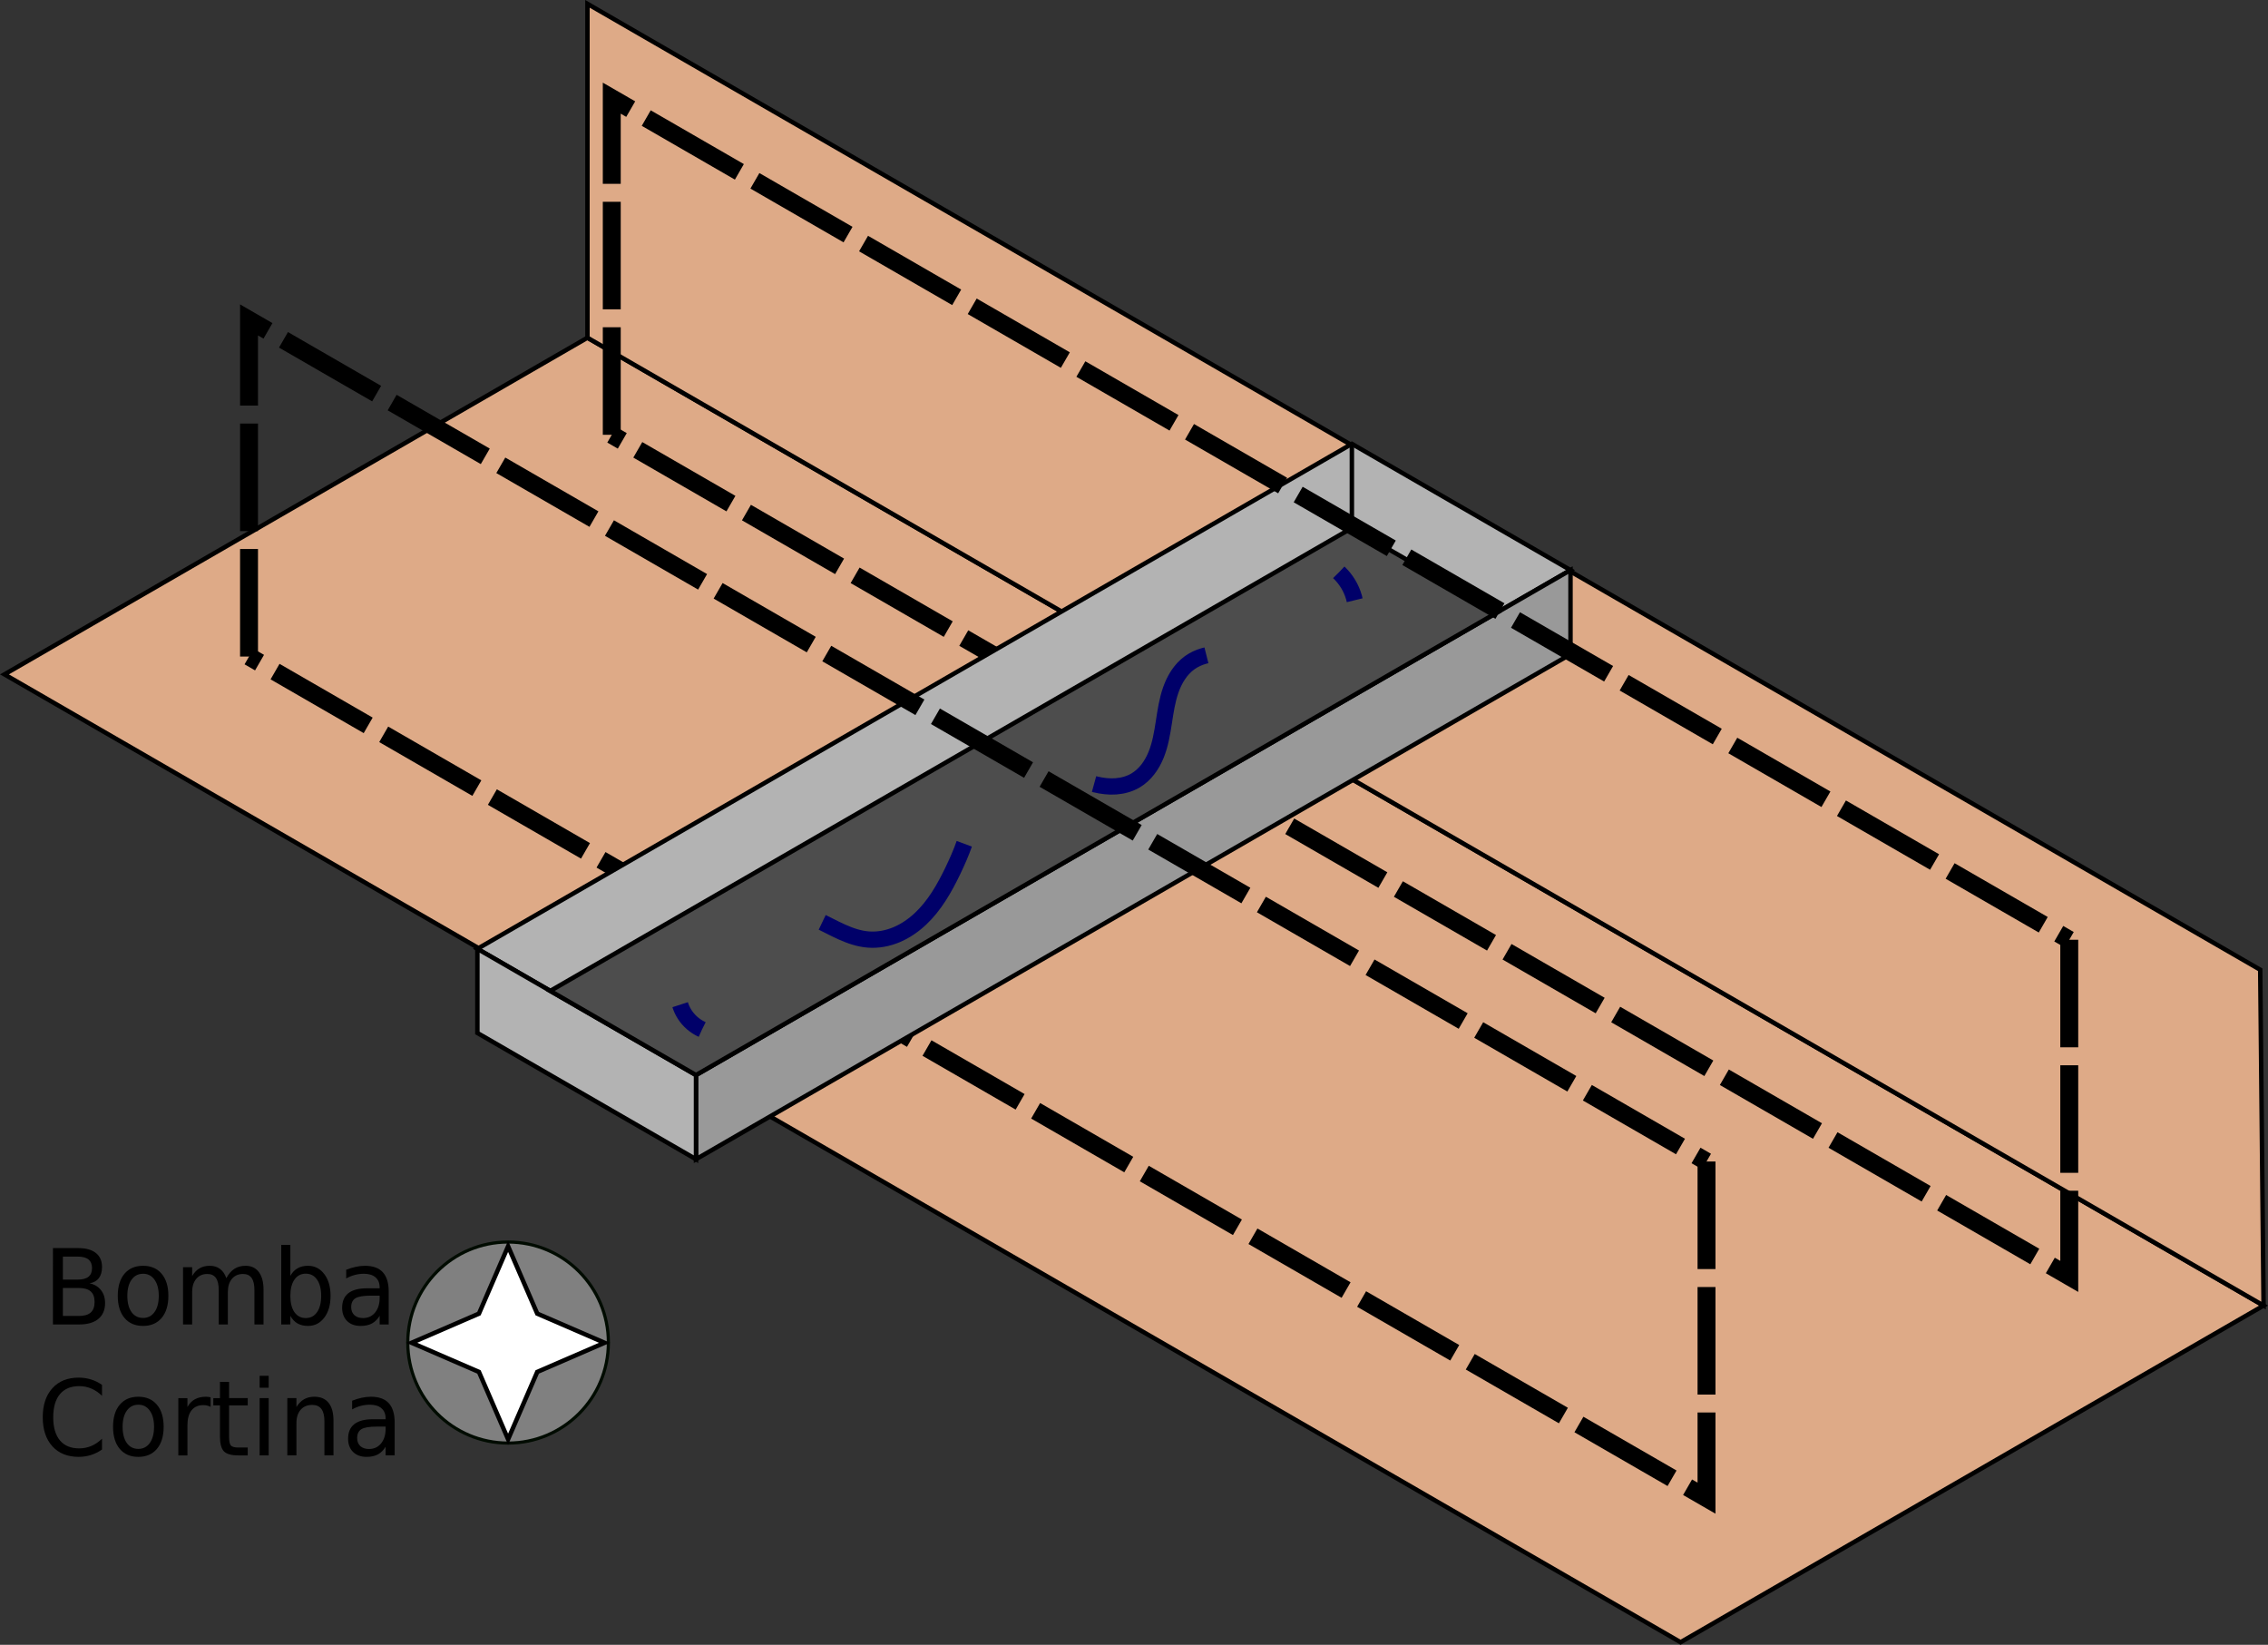 <?xml version="1.0" encoding="UTF-8" standalone="no"?>
<!-- Created with Inkscape (http://www.inkscape.org/) -->

<svg
   xmlns:dc="http://purl.org/dc/elements/1.1/"
   xmlns:cc="http://creativecommons.org/ns#"
   xmlns:rdf="http://www.w3.org/1999/02/22-rdf-syntax-ns#"
   xmlns:svg="http://www.w3.org/2000/svg"
   xmlns="http://www.w3.org/2000/svg"
   xmlns:sodipodi="http://sodipodi.sourceforge.net/DTD/sodipodi-0.dtd"
   xmlns:inkscape="http://www.inkscape.org/namespaces/inkscape"
   width="134.763mm"
   height="97.718mm"
   viewBox="0 0 134.763 97.718"
   version="1.1"
   id="svg19"
   inkscape:version="0.92.5 (2060ec1f9f, 2020-04-08)"
   sodipodi:docname="cinta1.svg">
  <rect x="0" y="0" width="134.763" height="97.718" fill="#333333" stroke="none"/>
  <defs
     id="defs13">
    <inkscape:path-effect
       effect="spiro"
       id="path-effect1136"
       is_visible="true" />
    <inkscape:path-effect
       effect="spiro"
       id="path-effect1132"
       is_visible="true" />
    <inkscape:path-effect
       effect="spiro"
       id="path-effect1128"
       is_visible="true" />
    <inkscape:path-effect
       effect="spiro"
       id="path-effect1124"
       is_visible="true" />
    <inkscape:path-effect
       effect="spiro"
       id="path-effect1120"
       is_visible="true" />
    <inkscape:perspective
       sodipodi:type="inkscape:persp3d"
       inkscape:vp_x="4.3301271 : 157.5 : 1"
       inkscape:vp_y="0 : 1000 : 0"
       inkscape:vp_z="187.85078 : 143.4557 : 1"
       inkscape:persp3d-origin="105 : 99.000001 : 1"
       id="perspective43" />
  </defs>
  <sodipodi:namedview
     id="base"
     pagecolor="#ffffff"
     bordercolor="#666666"
     borderopacity="1.0"
     inkscape:pageopacity="0.0"
     inkscape:pageshadow="2"
     inkscape:zoom="0.7"
     inkscape:cx="-218.55328"
     inkscape:cy="59.520032"
     inkscape:document-units="mm"
     inkscape:current-layer="layer1"
     showgrid="true"
     objecttolerance="5"
     gridtolerance="5"
     guidetolerance="5"
     inkscape:snap-tangential="true"
     inkscape:snap-perpendicular="true"
     inkscape:snap-grids="true"
     inkscape:window-width="1920"
     inkscape:window-height="1023"
     inkscape:window-x="1920"
     inkscape:window-y="0"
     inkscape:window-maximized="1"
     fit-margin-top="0"
     fit-margin-left="0"
     fit-margin-right="0"
     fit-margin-bottom="0">
    <inkscape:grid
       type="axonomgrid"
       id="grid25"
       units="mm"
       empspacing="5"
       originx="-66.804"
       originy="-148.789" />
  </sodipodi:namedview>
  <g
     inkscape:label="Capa 1"
     inkscape:groupmode="layer"
     id="layer1"
     transform="translate(-66.804,-50.493)">
    <ellipse
       style="fill:#808080;fill-opacity:1;stroke:#000b00;stroke-width:0.186;stroke-linecap:butt;stroke-miterlimit:4;stroke-dasharray:none;stroke-dashoffset:0;stroke-opacity:1"
       id="path1003"
       cx="96.994"
       cy="130.255"
       rx="5.96"
       ry="5.972" />
    <path
       style="fill:#ffffff;stroke:#000000;stroke-width:0.265px;stroke-linecap:butt;stroke-linejoin:miter;stroke-opacity:1"
       d="m 91.263,130.268 4,-1.732 1.732,-4 1.732,4 4,1.732 -4,1.732 -1.732,4 L 95.263,132 Z"
       id="path995"
       inkscape:connector-curvature="0"
       dataanimtype="rotate"
       datafield="Com2|Z2_Bomba_activo"
       dataanim="Com2|Z2_Bomba_activo"
       dataanimvalues="1;-1" />
    <path
       style="fill:#deaa87;fill-opacity:1;stroke:#000000;stroke-width:0.265px;stroke-linecap:butt;stroke-linejoin:miter;stroke-opacity:1"
       d="m 166.662,148.058 34.641,-20 -99.593,-57.5 -34.641,20 z"
       id="path1112"
       inkscape:connector-curvature="0" />
    <path
       style="fill:none;stroke:#000000;stroke-width:1.065;stroke-linecap:butt;stroke-linejoin:miter;stroke-miterlimit:4;stroke-dasharray:6.39, 1.065;stroke-dashoffset:0;stroke-opacity:1"
       d="m 168.204,119.5 v 20 l -86.602,-50"
       id="path1027"
       inkscape:connector-curvature="0"
       dataanim="Com2|Z2_mot1_activo"
       datafield="Com2|Z2_mot1_activo"
       dataanimvalues="10;100"
       dataanimtype="offset" />
    <path
       style="fill:#deaa87;fill-opacity:1;stroke:#000000;stroke-width:0.265px;stroke-linecap:butt;stroke-linejoin:miter;stroke-opacity:1"
       d="m 101.71,70.558 5.3e-4,-19.836 99.393,57.384 0.2,19.952 z"
       id="path1114"
       inkscape:connector-curvature="0" />
    <path
       style="fill:none;stroke:#000000;stroke-width:1.065;stroke-linecap:butt;stroke-linejoin:miter;stroke-miterlimit:4;stroke-dasharray:6.39, 1.065;stroke-dashoffset:0;stroke-opacity:1"
       d="m 189.758,106.325 v 20 L 103.155,76.325"
       id="path1027-9"
       inkscape:connector-curvature="0"
       dataanim="Com2|Z2_mot1_activo"
       dataanimtype="offset"
       datafield="Com2|Z2_mot1_activo"
       dataanimvalues="10;100" />
    <g
       id="g90"
       transform="translate(37.193,-36.664)">
      <path
         inkscape:connector-curvature="0"
         id="path65"
         d="m 57.977,143.527 51.962,-30 12.99,7.5 -51.962,30 z"
         style="fill:#b3b3b3;stroke:#000000;stroke-width:0.265px;stroke-linecap:butt;stroke-linejoin:miter;stroke-opacity:1" />
      <path
         inkscape:connector-curvature="0"
         id="path67"
         d="m 70.967,151.027 v 5 l 51.962,-30 v -5 z"
         style="fill:#999999;stroke:#000000;stroke-width:0.265px;stroke-linecap:butt;stroke-linejoin:miter;stroke-opacity:1" />
      <path
         inkscape:connector-curvature="0"
         id="path69"
         d="m 57.977,143.527 v 5 l 12.99,7.5 v -5 z"
         style="fill:#b3b3b3;stroke:#000000;stroke-width:0.265px;stroke-linecap:butt;stroke-linejoin:miter;stroke-opacity:1" />
      <path
         inkscape:connector-curvature="0"
         id="path71"
         d="m 62.307,146.027 47.631,-27.5 8.66,5 -47.631,27.5 z"
         style="fill:#4d4d4d;stroke:#000000;stroke-width:0.265px;stroke-linecap:butt;stroke-linejoin:miter;stroke-opacity:1" />
      <path
         inkscape:connector-curvature="0"
         id="path83"
         d="m 109.938,113.527 v 5"
         style="fill:none;stroke:#000000;stroke-width:0.265px;stroke-linecap:butt;stroke-linejoin:miter;stroke-opacity:1" />
    </g>
    <path
       style="fill:none;stroke:#000069;stroke-width:0.965;stroke-linecap:butt;stroke-linejoin:miter;stroke-miterlimit:4;stroke-dasharray:11.58, 11.58;stroke-dashoffset:9.65;stroke-opacity:1"
       d="m 146.358,84.5 c 0.426,0.403 0.741,0.923 0.9,1.488 0.159,0.565 0.163,1.172 0.01,1.739 -0.153,0.566 -0.461,1.09 -0.883,1.498 -0.422,0.408 -0.955,0.699 -1.526,0.833 -0.614,0.144 -1.259,0.108 -1.88,-0.005 -0.621,-0.112 -1.226,-0.299 -1.838,-0.455 -0.612,-0.156 -1.237,-0.282 -1.868,-0.27 -0.631,0.012 -1.273,0.171 -1.784,0.54 -0.536,0.388 -0.895,0.982 -1.115,1.606 -0.22,0.624 -0.315,1.284 -0.416,1.939 -0.101,0.654 -0.211,1.314 -0.46,1.927 -0.249,0.613 -0.651,1.184 -1.221,1.521 -0.353,0.208 -0.758,0.319 -1.167,0.349 -0.409,0.03 -0.82,-0.019 -1.218,-0.116 -0.796,-0.194 -1.531,-0.575 -2.277,-0.913 -0.746,-0.338 -1.531,-0.64 -2.35,-0.66 -0.41,-0.01 -0.824,0.053 -1.201,0.211 -0.378,0.158 -0.718,0.414 -0.952,0.751 -0.234,0.336 -0.354,0.739 -0.422,1.143 -0.069,0.404 -0.09,0.814 -0.145,1.22 -0.161,1.189 -0.612,2.321 -1.134,3.402 -0.498,1.031 -1.076,2.045 -1.91,2.83 -0.417,0.392 -0.895,0.723 -1.422,0.945 -0.528,0.222 -1.106,0.332 -1.676,0.288 -0.55,-0.042 -1.08,-0.225 -1.583,-0.451 -0.503,-0.226 -0.985,-0.495 -1.487,-0.725 -0.501,-0.23 -1.028,-0.421 -1.577,-0.476 -0.549,-0.055 -1.125,0.034 -1.59,0.329 -0.35,0.222 -0.62,0.546 -0.888,0.862 -0.268,0.316 -0.547,0.634 -0.907,0.839 -0.274,0.156 -0.582,0.238 -0.888,0.31 -0.306,0.072 -0.617,0.135 -0.907,0.257 -0.427,0.179 -0.801,0.486 -1.06,0.87 -0.259,0.384 -0.403,0.845 -0.409,1.309 -0.006,0.464 0.126,0.928 0.375,1.319 0.249,0.391 0.614,0.707 1.037,0.898"
       id="path1134"
       inkscape:connector-curvature="0"
       inkscape:path-effect="#path-effect1136"
       inkscape:original-d="m 146.35829,84.499999 c 1.71075,0.622827 0.40143,5.082948 -1.49892,5.558036 -2.33281,0.583203 -5.35815,-1.530577 -7.37053,-0.188989 -1.4831,0.988732 1.40612,6.068777 -3.2128,6.992559 -1.62141,0.324284 -8.53706,-1.00684 -9.16592,-0.377976 -0.263,0.262999 -0.42089,1.924122 -0.56697,2.362351 -0.36006,1.08018 -0.75407,2.26222 -1.13393,3.40179 -0.33776,1.0133 -3.98062,3.03568 -5.00818,4.06324 -0.9692,0.9692 -5.52361,-2.03591 -6.23661,-1.32292 -0.53426,0.53427 -1.09631,1.23485 -1.79538,1.7009 -0.42221,0.28147 -1.58779,0.15176 -1.79539,0.56696 -0.36148,0.72296 0.50559,4.28367 -0.0576,4.39583"
       dataanim="Com2|Z2_Bomba_activo"
       dataanimtype="offset"
       datafield="Com2|Z2_Bomba_activo"
       dataanimvalues="5;100" />
    <path
       style="fill:none;stroke:#000000;stroke-width:1.065;stroke-linecap:butt;stroke-linejoin:miter;stroke-miterlimit:4;stroke-dasharray:6.39, 1.065;stroke-dashoffset:0;stroke-opacity:1"
       d="m 81.601,89.5 v -20 l 86.602,50"
       id="path1023"
       inkscape:connector-curvature="0"
       dataanim="Com2|Z2_mot1_activo"
       dataanimtype="offset"
       datafield="Com2|Z2_mot1_activo"
       dataanimvalues="10;100" />
    <path
       style="fill:none;stroke:#000000;stroke-width:1.065;stroke-linecap:butt;stroke-linejoin:miter;stroke-miterlimit:4;stroke-dasharray:6.39, 1.065;stroke-dashoffset:0;stroke-opacity:1"
       d="M 103.155,76.325 V 56.325 l 86.603,50"
       id="path1023-2"
       inkscape:connector-curvature="0"
       dataanim="Com2|Z2_mot1_activo"
       dataanimtype="offset"
       datafield="Com2|Z2_mot1_activo"
       dataanimvalues="10;100" />
    <g
       aria-label="Bomba
Cortina"
       style="font-style:normal;font-variant:normal;font-weight:normal;font-stretch:normal;font-size:10.583px;line-height:1.25;font-family:sans-serif;-inkscape-font-specification:'sans-serif, Normal';font-variant-ligatures:normal;font-variant-caps:normal;font-variant-numeric:normal;font-feature-settings:normal;text-align:center;letter-spacing:0px;word-spacing:0px;writing-mode:lr-tb;text-anchor:middle;fill:#000000;fill-opacity:1;stroke:none;stroke-width:0.265"
       id="text31"
       transform="matrix(0.566,0,0,0.588,44.604,30.391)">
      <path
         d="m 45.825,164.323 v 2.827 h 1.674 q 0.842,0 1.245,-0.346 0.408,-0.351 0.408,-1.07 0,-0.723 -0.408,-1.065 -0.403,-0.346 -1.245,-0.346 z m 0,-3.173 v 2.325 h 1.545 q 0.765,0 1.137,-0.284 0.377,-0.289 0.377,-0.878 0,-0.584 -0.377,-0.873 -0.372,-0.289 -1.137,-0.289 z m -1.044,-0.858 h 2.667 q 1.194,0 1.84,0.496 0.646,0.496 0.646,1.411 0,0.708 -0.331,1.127 -0.331,0.419 -0.972,0.522 0.77,0.165 1.194,0.692 0.429,0.522 0.429,1.307 0,1.034 -0.703,1.597 -0.703,0.563 -2,0.563 h -2.77 z"
         style="font-style:normal;font-variant:normal;font-weight:normal;font-stretch:normal;font-size:10.583px;font-family:sans-serif;-inkscape-font-specification:'sans-serif, Normal';font-variant-ligatures:normal;font-variant-caps:normal;font-variant-numeric:normal;font-feature-settings:normal;text-align:center;writing-mode:lr-tb;text-anchor:middle;stroke-width:0.265"
         id="path35"
         inkscape:connector-curvature="0" />
      <path
         d="m 54.243,162.886 q -0.765,0 -1.209,0.599 -0.444,0.594 -0.444,1.633 0,1.039 0.439,1.638 0.444,0.594 1.214,0.594 0.76,0 1.204,-0.599 0.444,-0.599 0.444,-1.633 0,-1.028 -0.444,-1.628 -0.444,-0.605 -1.204,-0.605 z m 0,-0.806 q 1.24,0 1.948,0.806 0.708,0.806 0.708,2.232 0,1.421 -0.708,2.232 -0.708,0.806 -1.948,0.806 -1.245,0 -1.953,-0.806 -0.703,-0.811 -0.703,-2.232 0,-1.426 0.703,-2.232 0.708,-0.806 1.953,-0.806 z"
         style="font-style:normal;font-variant:normal;font-weight:normal;font-stretch:normal;font-size:10.583px;font-family:sans-serif;-inkscape-font-specification:'sans-serif, Normal';font-variant-ligatures:normal;font-variant-caps:normal;font-variant-numeric:normal;font-feature-settings:normal;text-align:center;writing-mode:lr-tb;text-anchor:middle;stroke-width:0.265"
         id="path37"
         inkscape:connector-curvature="0" />
      <path
         d="m 62.982,163.331 q 0.357,-0.641 0.853,-0.946 0.496,-0.305 1.168,-0.305 0.904,0 1.395,0.636 0.491,0.63 0.491,1.798 v 3.493 h -0.956 v -3.462 q 0,-0.832 -0.295,-1.235 -0.295,-0.403 -0.899,-0.403 -0.739,0 -1.168,0.491 -0.429,0.491 -0.429,1.338 v 3.271 h -0.956 v -3.462 q 0,-0.837 -0.295,-1.235 -0.295,-0.403 -0.91,-0.403 -0.729,0 -1.158,0.496 -0.429,0.491 -0.429,1.333 v 3.271 h -0.956 v -5.788 h 0.956 v 0.899 q 0.326,-0.532 0.78,-0.785 0.455,-0.253 1.08,-0.253 0.63,0 1.07,0.32 0.444,0.32 0.656,0.93 z"
         style="font-style:normal;font-variant:normal;font-weight:normal;font-stretch:normal;font-size:10.583px;font-family:sans-serif;-inkscape-font-specification:'sans-serif, Normal';font-variant-ligatures:normal;font-variant-caps:normal;font-variant-numeric:normal;font-feature-settings:normal;text-align:center;writing-mode:lr-tb;text-anchor:middle;stroke-width:0.265"
         id="path39"
         inkscape:connector-curvature="0" />
      <path
         d="m 72.94,165.119 q 0,-1.049 -0.434,-1.643 -0.429,-0.599 -1.183,-0.599 -0.754,0 -1.189,0.599 -0.429,0.594 -0.429,1.643 0,1.049 0.429,1.648 0.434,0.594 1.189,0.594 0.754,0 1.183,-0.594 0.434,-0.599 0.434,-1.648 z m -3.235,-2.021 q 0.3,-0.517 0.754,-0.765 0.46,-0.253 1.096,-0.253 1.054,0 1.71,0.837 0.661,0.837 0.661,2.201 0,1.364 -0.661,2.201 -0.656,0.837 -1.71,0.837 -0.636,0 -1.096,-0.248 -0.455,-0.253 -0.754,-0.77 v 0.868 H 68.749 v -8.041 h 0.956 z"
         style="font-style:normal;font-variant:normal;font-weight:normal;font-stretch:normal;font-size:10.583px;font-family:sans-serif;-inkscape-font-specification:'sans-serif, Normal';font-variant-ligatures:normal;font-variant-caps:normal;font-variant-numeric:normal;font-feature-settings:normal;text-align:center;writing-mode:lr-tb;text-anchor:middle;stroke-width:0.265"
         id="path41"
         inkscape:connector-curvature="0" />
      <path
         d="m 78.133,165.098 q -1.152,0 -1.597,0.264 -0.444,0.264 -0.444,0.899 0,0.506 0.331,0.806 0.336,0.295 0.91,0.295 0.791,0 1.266,-0.558 0.481,-0.563 0.481,-1.493 v -0.212 z m 1.897,-0.393 v 3.302 h -0.951 v -0.878 q -0.326,0.527 -0.811,0.78 -0.486,0.248 -1.189,0.248 -0.889,0 -1.416,-0.496 -0.522,-0.501 -0.522,-1.338 0,-0.977 0.651,-1.473 0.656,-0.496 1.953,-0.496 h 1.333 v -0.093 q 0,-0.656 -0.434,-1.013 -0.429,-0.362 -1.209,-0.362 -0.496,0 -0.966,0.119 -0.47,0.119 -0.904,0.357 v -0.878 q 0.522,-0.202 1.013,-0.3 0.491,-0.103 0.956,-0.103 1.256,0 1.876,0.651 0.62,0.651 0.62,1.974 z"
         style="font-style:normal;font-variant:normal;font-weight:normal;font-stretch:normal;font-size:10.583px;font-family:sans-serif;-inkscape-font-specification:'sans-serif, Normal';font-variant-ligatures:normal;font-variant-caps:normal;font-variant-numeric:normal;font-feature-settings:normal;text-align:center;writing-mode:lr-tb;text-anchor:middle;stroke-width:0.265"
         id="path43"
         inkscape:connector-curvature="0" />
      <path
         d="m 49.933,174.116 v 1.101 q -0.527,-0.491 -1.127,-0.734 -0.594,-0.243 -1.266,-0.243 -1.323,0 -2.026,0.811 -0.703,0.806 -0.703,2.336 0,1.524 0.703,2.336 0.703,0.806 2.026,0.806 0.672,0 1.266,-0.243 0.599,-0.243 1.127,-0.734 v 1.09 q -0.548,0.372 -1.163,0.558 -0.61,0.186 -1.292,0.186 -1.752,0 -2.76,-1.07 -1.008,-1.075 -1.008,-2.93 0,-1.86 1.008,-2.93 1.008,-1.075 2.76,-1.075 0.692,0 1.302,0.186 0.615,0.181 1.152,0.548 z"
         style="font-style:normal;font-variant:normal;font-weight:normal;font-stretch:normal;font-size:10.583px;font-family:sans-serif;-inkscape-font-specification:'sans-serif, Normal';font-variant-ligatures:normal;font-variant-caps:normal;font-variant-numeric:normal;font-feature-settings:normal;text-align:center;writing-mode:lr-tb;text-anchor:middle;stroke-width:0.265"
         id="path45"
         inkscape:connector-curvature="0" />
      <path
         d="m 53.747,176.116 q -0.765,0 -1.209,0.599 -0.444,0.594 -0.444,1.633 0,1.039 0.439,1.638 0.444,0.594 1.214,0.594 0.76,0 1.204,-0.599 0.444,-0.599 0.444,-1.633 0,-1.028 -0.444,-1.628 -0.444,-0.605 -1.204,-0.605 z m 0,-0.806 q 1.24,0 1.948,0.806 0.708,0.806 0.708,2.232 0,1.421 -0.708,2.232 -0.708,0.806 -1.948,0.806 -1.245,0 -1.953,-0.806 -0.703,-0.811 -0.703,-2.232 0,-1.426 0.703,-2.232 0.708,-0.806 1.953,-0.806 z"
         style="font-style:normal;font-variant:normal;font-weight:normal;font-stretch:normal;font-size:10.583px;font-family:sans-serif;-inkscape-font-specification:'sans-serif, Normal';font-variant-ligatures:normal;font-variant-caps:normal;font-variant-numeric:normal;font-feature-settings:normal;text-align:center;writing-mode:lr-tb;text-anchor:middle;stroke-width:0.265"
         id="path47"
         inkscape:connector-curvature="0" />
      <path
         d="m 61.333,176.338 q -0.16,-0.093 -0.351,-0.134 -0.186,-0.046 -0.413,-0.046 -0.806,0 -1.24,0.527 -0.429,0.522 -0.429,1.504 v 3.049 h -0.956 v -5.788 h 0.956 v 0.899 q 0.3,-0.527 0.78,-0.78 0.481,-0.258 1.168,-0.258 0.098,0 0.217,0.015 0.119,0.01 0.264,0.036 z"
         style="font-style:normal;font-variant:normal;font-weight:normal;font-stretch:normal;font-size:10.583px;font-family:sans-serif;-inkscape-font-specification:'sans-serif, Normal';font-variant-ligatures:normal;font-variant-caps:normal;font-variant-numeric:normal;font-feature-settings:normal;text-align:center;writing-mode:lr-tb;text-anchor:middle;stroke-width:0.265"
         id="path49"
         inkscape:connector-curvature="0" />
      <path
         d="m 63.271,173.806 v 1.643 h 1.959 v 0.739 h -1.959 v 3.142 q 0,0.708 0.191,0.91 0.196,0.202 0.791,0.202 h 0.977 v 0.796 h -0.977 q -1.101,0 -1.519,-0.408 -0.419,-0.413 -0.419,-1.499 v -3.142 h -0.698 v -0.739 h 0.698 v -1.643 z"
         style="font-style:normal;font-variant:normal;font-weight:normal;font-stretch:normal;font-size:10.583px;font-family:sans-serif;-inkscape-font-specification:'sans-serif, Normal';font-variant-ligatures:normal;font-variant-caps:normal;font-variant-numeric:normal;font-feature-settings:normal;text-align:center;writing-mode:lr-tb;text-anchor:middle;stroke-width:0.265"
         id="path51"
         inkscape:connector-curvature="0" />
      <path
         d="m 66.48,175.449 h 0.951 v 5.788 h -0.951 z m 0,-2.253 h 0.951 v 1.204 h -0.951 z"
         style="font-style:normal;font-variant:normal;font-weight:normal;font-stretch:normal;font-size:10.583px;font-family:sans-serif;-inkscape-font-specification:'sans-serif, Normal';font-variant-ligatures:normal;font-variant-caps:normal;font-variant-numeric:normal;font-feature-settings:normal;text-align:center;writing-mode:lr-tb;text-anchor:middle;stroke-width:0.265"
         id="path53"
         inkscape:connector-curvature="0" />
      <path
         d="m 74.232,177.743 v 3.493 h -0.951 v -3.462 q 0,-0.822 -0.32,-1.23 -0.32,-0.408 -0.961,-0.408 -0.77,0 -1.214,0.491 -0.444,0.491 -0.444,1.338 v 3.271 H 69.385 v -5.788 h 0.956 v 0.899 q 0.341,-0.522 0.801,-0.78 0.465,-0.258 1.07,-0.258 0.997,0 1.509,0.62 0.512,0.615 0.512,1.814 z"
         style="font-style:normal;font-variant:normal;font-weight:normal;font-stretch:normal;font-size:10.583px;font-family:sans-serif;-inkscape-font-specification:'sans-serif, Normal';font-variant-ligatures:normal;font-variant-caps:normal;font-variant-numeric:normal;font-feature-settings:normal;text-align:center;writing-mode:lr-tb;text-anchor:middle;stroke-width:0.265"
         id="path55"
         inkscape:connector-curvature="0" />
      <path
         d="m 78.759,178.327 q -1.152,0 -1.597,0.264 -0.444,0.264 -0.444,0.899 0,0.506 0.331,0.806 0.336,0.295 0.91,0.295 0.791,0 1.266,-0.558 0.481,-0.563 0.481,-1.493 v -0.212 z m 1.897,-0.393 v 3.302 h -0.951 v -0.878 q -0.326,0.527 -0.811,0.78 -0.486,0.248 -1.189,0.248 -0.889,0 -1.416,-0.496 -0.522,-0.501 -0.522,-1.338 0,-0.977 0.651,-1.473 0.656,-0.496 1.953,-0.496 h 1.333 v -0.093 q 0,-0.656 -0.434,-1.013 -0.429,-0.362 -1.209,-0.362 -0.496,0 -0.966,0.119 -0.47,0.119 -0.904,0.357 v -0.878 q 0.522,-0.202 1.013,-0.3 0.491,-0.103 0.956,-0.103 1.256,0 1.876,0.651 0.62,0.651 0.62,1.974 z"
         style="font-style:normal;font-variant:normal;font-weight:normal;font-stretch:normal;font-size:10.583px;font-family:sans-serif;-inkscape-font-specification:'sans-serif, Normal';font-variant-ligatures:normal;font-variant-caps:normal;font-variant-numeric:normal;font-feature-settings:normal;text-align:center;writing-mode:lr-tb;text-anchor:middle;stroke-width:0.265"
         id="path57"
         inkscape:connector-curvature="0" />
    </g>
  </g>
</svg>
